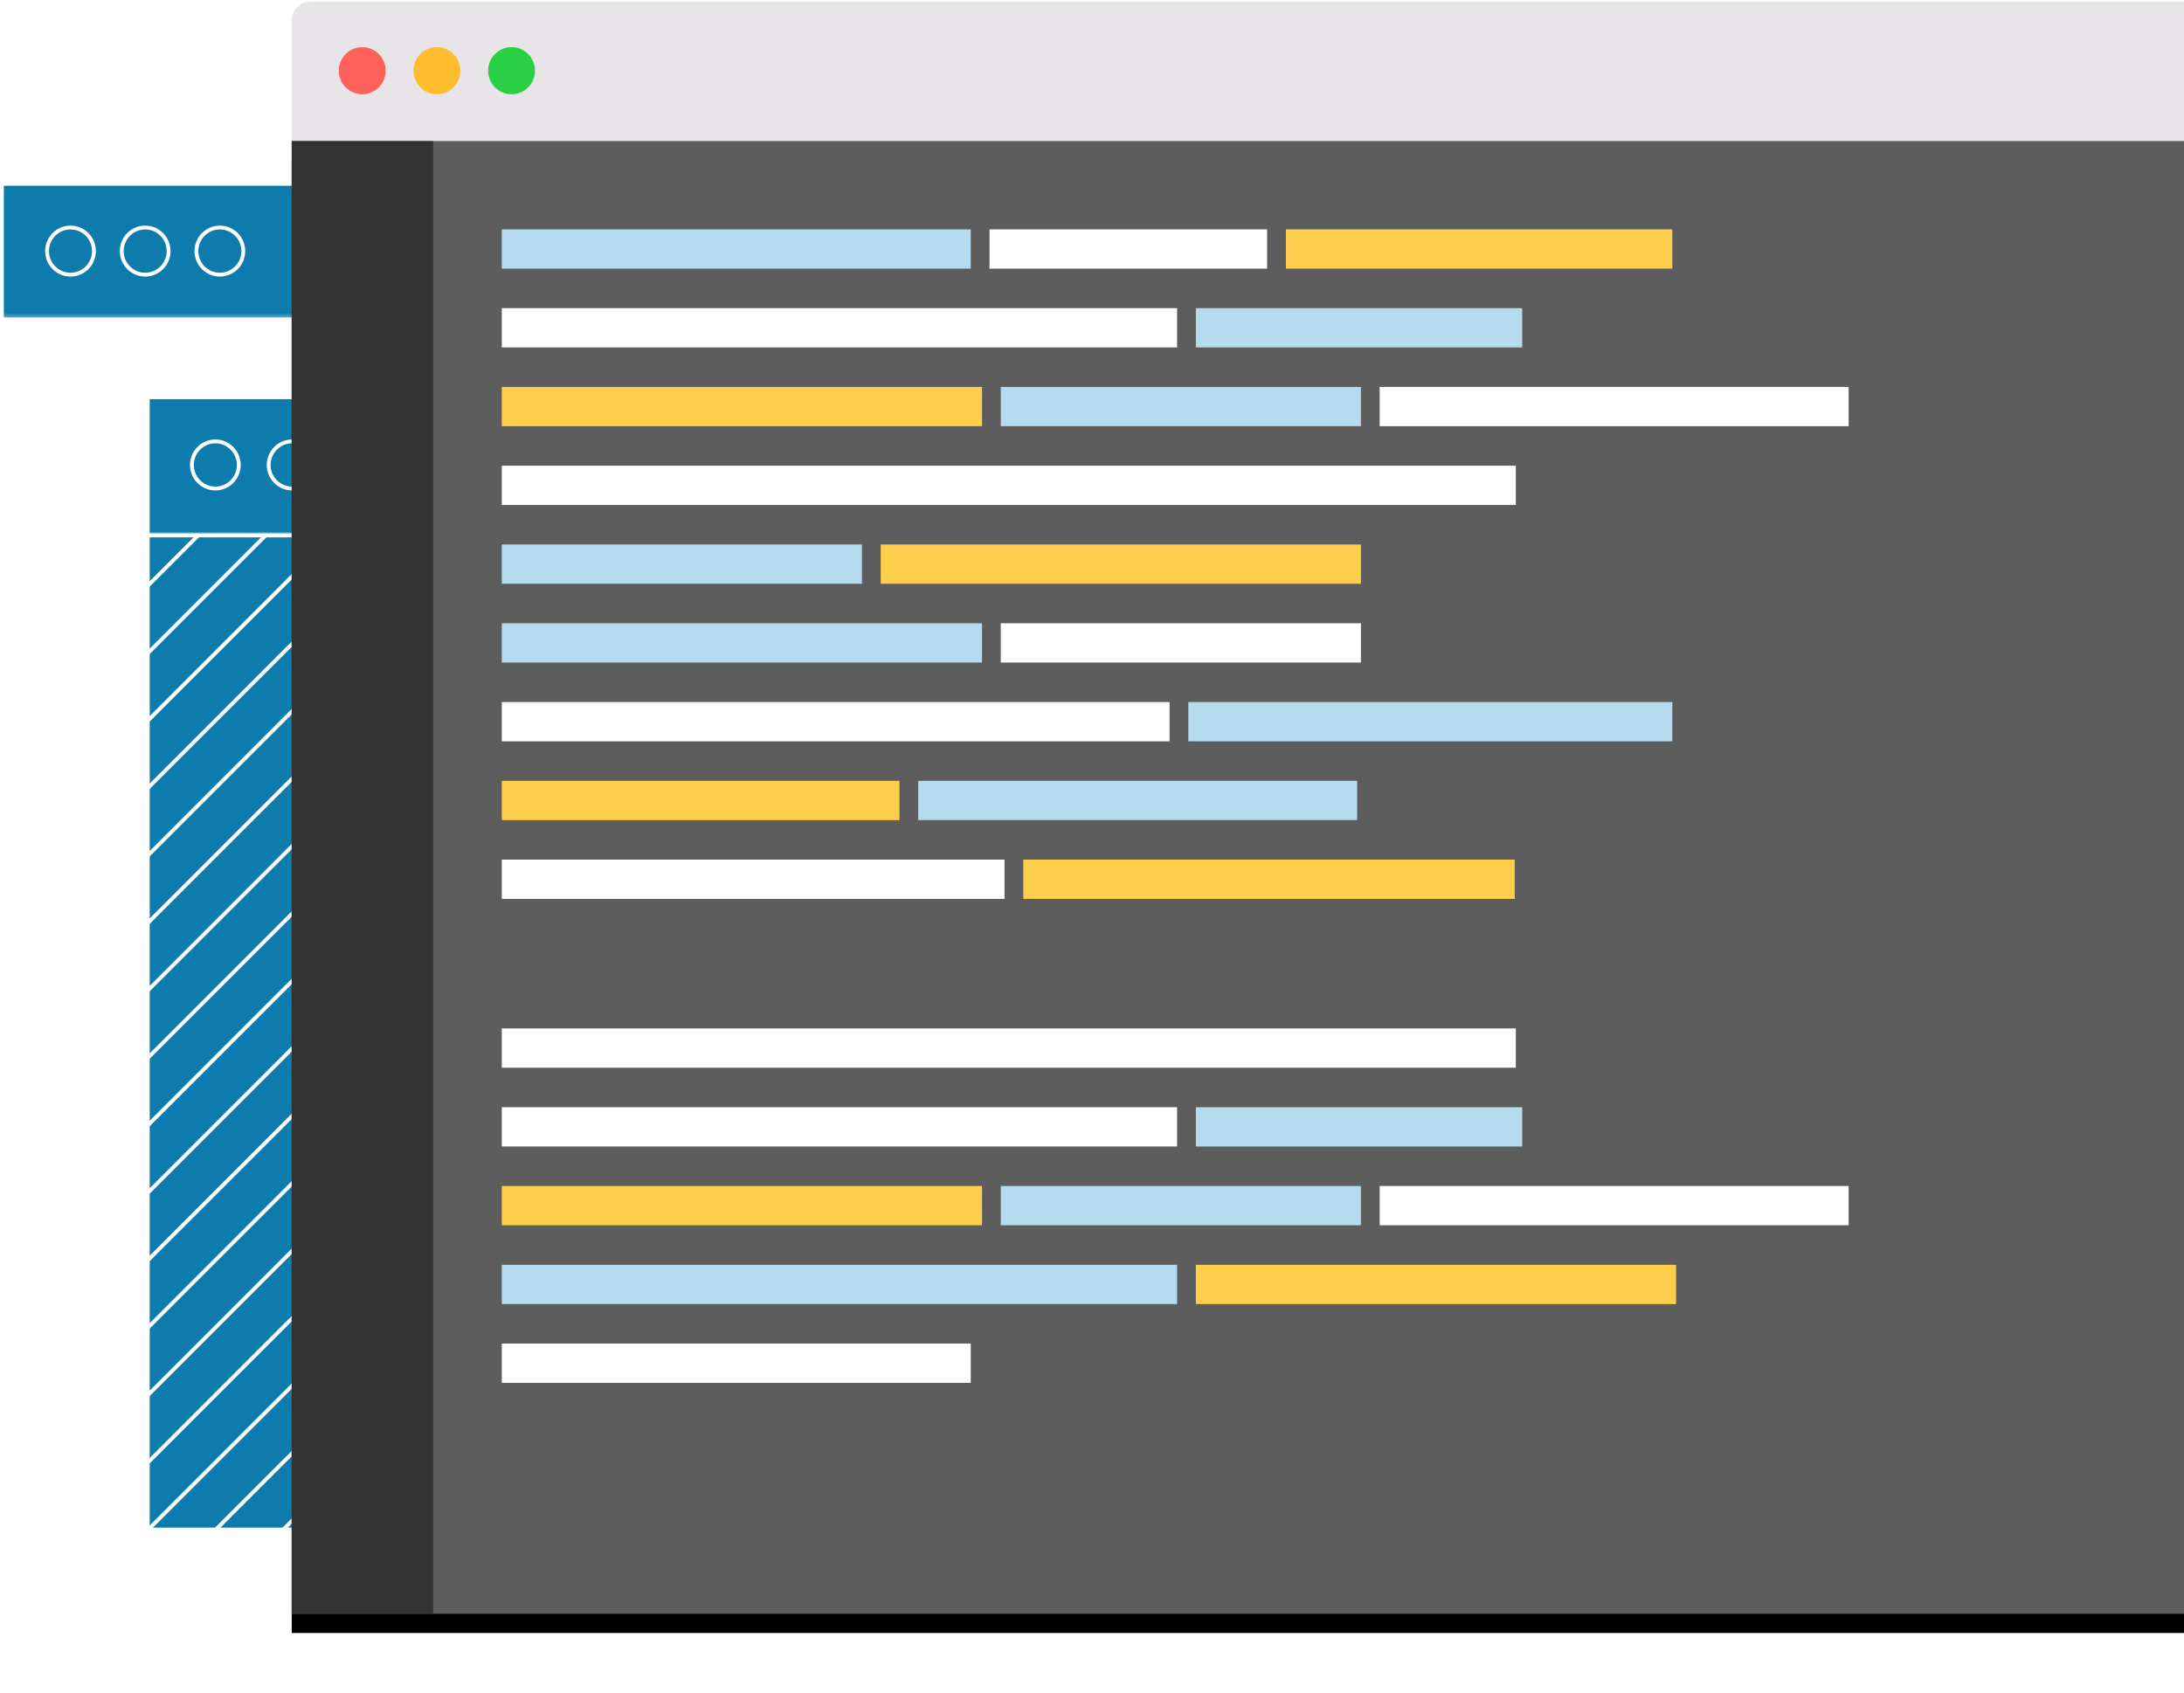 <?xml version="1.0" encoding="UTF-8" standalone="no"?>
<svg width="569px" height="441px" viewBox="0 0 569 441" version="1.1" xmlns="http://www.w3.org/2000/svg" xmlns:xlink="http://www.w3.org/1999/xlink">
    <!-- Generator: Sketch 41.1 (35376) - http://www.bohemiancoding.com/sketch -->
    <title>windows</title>
    <desc>Created with Sketch.</desc>
    <defs>
        <rect id="path-1" x="-2.38742359e-12" y="0.39" width="688.857" height="36.361"></rect>
        <mask id="mask-2" maskContentUnits="userSpaceOnUse" maskUnits="objectBoundingBox" x="0" y="0" width="688.857" height="36.361" fill="white">
            <use xlink:href="#path-1"></use>
        </mask>
        <rect id="path-3" x="-2.84217094e-12" y="35.752" width="688.857" height="284.647"></rect>
        <mask id="mask-4" maskContentUnits="userSpaceOnUse" maskUnits="objectBoundingBox" x="0" y="0" width="688.857" height="284.647" fill="white">
            <use xlink:href="#path-3"></use>
        </mask>
        <rect id="path-5" x="0" y="0" width="475" height="260"></rect>
        <mask id="mask-6" maskContentUnits="userSpaceOnUse" maskUnits="objectBoundingBox" x="0" y="0" width="475" height="260" fill="white">
            <use xlink:href="#path-5"></use>
        </mask>
        <mask id="mask-8" maskContentUnits="userSpaceOnUse" maskUnits="objectBoundingBox" x="0" y="0" width="475" height="260" fill="white">
            <use xlink:href="#path-5"></use>
        </mask>
        <polyline id="path-9" points="0 36 0 0 532 0 532 36"></polyline>
        <mask id="mask-10" maskContentUnits="userSpaceOnUse" maskUnits="objectBoundingBox" x="0" y="0" width="532" height="36" fill="white">
            <use xlink:href="#path-9"></use>
        </mask>
        <polygon id="path-11" points="0 420.458 644.354 420.458 644.354 36.752 0 36.752"></polygon>
        <filter x="-50%" y="-50%" width="200%" height="200%" filterUnits="objectBoundingBox" id="filter-12">
            <feOffset dx="0" dy="5" in="SourceAlpha" result="shadowOffsetOuter1"></feOffset>
            <feGaussianBlur stdDeviation="7.5" in="shadowOffsetOuter1" result="shadowBlurOuter1"></feGaussianBlur>
            <feColorMatrix values="0 0 0 0 0.395   0 0 0 0 0.395   0 0 0 0 0.395  0 0 0 0.5 0" type="matrix" in="shadowBlurOuter1"></feColorMatrix>
        </filter>
    </defs>
    <g id="Page-1" stroke="none" stroke-width="1" fill="none" fill-rule="evenodd">
        <g id="1" transform="translate(-711, -2273)">
            <g id="Group-6-Copy-4" transform="translate(0, 2100)">
                <g id="windows" transform="translate(711, 173)">
                    <g id="windowThree" transform="translate(0, 47)" stroke="#FFFFFF">
                        <use id="Rectangle-632" mask="url(#mask-2)" stroke-width="2" fill="#0D7CAD" xlink:href="#path-1"></use>
                        <use id="Rectangle-632-Copy" mask="url(#mask-4)" stroke-width="2" xlink:href="#path-3"></use>
                        <ellipse id="Oval-2" cx="57.279" cy="18.417" rx="6.106" ry="6.139"></ellipse>
                        <ellipse id="Oval-2-Copy" cx="37.824" cy="18.417" rx="6.106" ry="6.139"></ellipse>
                        <ellipse id="Oval-2-Copy-2" cx="18.369" cy="18.417" rx="6.106" ry="6.139"></ellipse>
                    </g>
                    <g id="windowTwo" transform="translate(38, 103)">
                        <g id="Group-25" transform="translate(0, 36)">
                            <mask id="mask-7" fill="white">
                                <use xlink:href="#path-5"></use>
                            </mask>
                            <g id="Rectangle-869" stroke="#FFFFFF" mask="url(#mask-6)" stroke-width="2" fill="#0D7CAD">
                                <use mask="url(#mask-8)" xlink:href="#path-5"></use>
                            </g>
                            <g id="Group-16" mask="url(#mask-7)" stroke="#FFFFFF" stroke-linecap="square">
                                <g transform="translate(-164, -183)">
                                    <path d="M-67.181,163.057 L393.322,163.057" id="Line" transform="translate(163.071, 163.422) rotate(-45) translate(-163.071, -163.422) "></path>
                                    <path d="M151.97,382.207 L612.473,382.207" id="Line-Copy-111" transform="translate(382.222, 382.573) rotate(-45) translate(-382.222, -382.573) "></path>
                                    <path d="M-23.247,206.99 L437.256,206.99" id="Line-Copy-91" transform="translate(207.004, 207.356) rotate(-45) translate(-207.004, -207.356) "></path>
                                    <path d="M195.904,426.141 L656.407,426.141" id="Line-Copy-112" transform="translate(426.155, 426.506) rotate(-45) translate(-426.155, -426.506) "></path>
                                    <path d="M20.686,250.924 L481.189,250.924" id="Line-Copy-96" transform="translate(250.938, 251.289) rotate(-45) translate(-250.938, -251.289) "></path>
                                    <path d="M239.837,470.074 L700.34,470.074" id="Line-Copy-113" transform="translate(470.089, 470.44) rotate(-45) translate(-470.089, -470.44) "></path>
                                    <path d="M64.62,294.857 L525.123,294.857" id="Line-Copy-101" transform="translate(294.871, 295.223) rotate(-45) translate(-294.871, -295.223) "></path>
                                    <path d="M283.771,514.008 L744.274,514.008" id="Line-Copy-114" transform="translate(514.022, 514.373) rotate(-45) translate(-514.022, -514.373) "></path>
                                    <path d="M108.553,338.791 L569.056,338.791" id="Line-Copy-106" transform="translate(338.805, 339.156) rotate(-45) translate(-338.805, -339.156) "></path>
                                    <path d="M327.704,557.942 L788.207,557.942" id="Line-Copy-115" transform="translate(557.956, 558.307) rotate(-45) translate(-557.956, -558.307) "></path>
                                    <path d="M-58.394,171.843 L402.109,171.843" id="Line-Copy-87" transform="translate(171.858, 172.209) rotate(-45) translate(-171.858, -172.209) "></path>
                                    <path d="M160.757,390.994 L621.26,390.994" id="Line-Copy-116" transform="translate(391.008, 391.36) rotate(-45) translate(-391.008, -391.36) "></path>
                                    <path d="M-14.46,215.777 L446.043,215.777" id="Line-Copy-92" transform="translate(215.791, 216.142) rotate(-45) translate(-215.791, -216.142) "></path>
                                    <path d="M204.69,434.928 L665.193,434.928" id="Line-Copy-117" transform="translate(434.942, 435.293) rotate(-45) translate(-434.942, -435.293) "></path>
                                    <path d="M29.473,259.71 L489.976,259.71" id="Line-Copy-97" transform="translate(259.725, 260.076) rotate(-45) translate(-259.725, -260.076) "></path>
                                    <path d="M248.624,478.861 L709.127,478.861" id="Line-Copy-118" transform="translate(478.875, 479.227) rotate(-45) translate(-478.875, -479.227) "></path>
                                    <path d="M73.407,303.644 L533.91,303.644" id="Line-Copy-102" transform="translate(303.658, 304.009) rotate(-45) translate(-303.658, -304.009) "></path>
                                    <path d="M292.557,522.795 L753.06,522.795" id="Line-Copy-119" transform="translate(522.809, 523.16) rotate(-45) translate(-522.809, -523.16) "></path>
                                    <path d="M117.34,347.578 L577.843,347.578" id="Line-Copy-107" transform="translate(347.592, 347.943) rotate(-45) translate(-347.592, -347.943) "></path>
                                    <path d="M336.491,566.728 L796.994,566.728" id="Line-Copy-120" transform="translate(566.742, 567.094) rotate(-45) translate(-566.742, -567.094) "></path>
                                    <path d="M-49.607,180.63 L410.896,180.63" id="Line-Copy-88" transform="translate(180.644, 180.996) rotate(-45) translate(-180.644, -180.996) "></path>
                                    <path d="M169.543,399.781 L630.047,399.781" id="Line-Copy-121" transform="translate(399.795, 400.146) rotate(-45) translate(-399.795, -400.146) "></path>
                                    <path d="M-5.674,224.564 L454.829,224.564" id="Line-Copy-93" transform="translate(224.578, 224.929) rotate(-45) translate(-224.578, -224.929) "></path>
                                    <path d="M213.477,443.714 L673.98,443.714" id="Line-Copy-122" transform="translate(443.728, 444.08) rotate(-45) translate(-443.728, -444.08) "></path>
                                    <path d="M38.26,268.497 L498.763,268.497" id="Line-Copy-98" transform="translate(268.511, 268.863) rotate(-45) translate(-268.511, -268.863) "></path>
                                    <path d="M257.41,487.648 L717.914,487.648" id="Line-Copy-123" transform="translate(487.662, 488.013) rotate(-45) translate(-487.662, -488.013) "></path>
                                    <path d="M82.193,312.431 L542.696,312.431" id="Line-Copy-103" transform="translate(312.445, 312.796) rotate(-45) translate(-312.445, -312.796) "></path>
                                    <path d="M301.344,531.581 L761.847,531.581" id="Line-Copy-124" transform="translate(531.596, 531.947) rotate(-45) translate(-531.596, -531.947) "></path>
                                    <path d="M126.127,356.364 L586.63,356.364" id="Line-Copy-108" transform="translate(356.378, 356.73) rotate(-45) translate(-356.378, -356.73) "></path>
                                    <path d="M345.277,575.515 L805.781,575.515" id="Line-Copy-125" transform="translate(575.529, 575.88) rotate(-45) translate(-575.529, -575.88) "></path>
                                    <path d="M-40.821,189.417 L419.683,189.417" id="Line-Copy-89" transform="translate(189.431, 189.782) rotate(-45) translate(-189.431, -189.782) "></path>
                                    <path d="M178.33,408.568 L638.833,408.568" id="Line-Copy-126" transform="translate(408.582, 408.933) rotate(-45) translate(-408.582, -408.933) "></path>
                                    <path d="M3.113,233.35 L463.616,233.35" id="Line-Copy-94" transform="translate(233.364, 233.716) rotate(-45) translate(-233.364, -233.716) "></path>
                                    <path d="M222.264,452.501 L682.767,452.501" id="Line-Copy-127" transform="translate(452.515, 452.867) rotate(-45) translate(-452.515, -452.867) "></path>
                                    <path d="M47.046,277.284 L507.55,277.284" id="Line-Copy-99" transform="translate(277.298, 277.649) rotate(-45) translate(-277.298, -277.649) "></path>
                                    <path d="M266.197,496.435 L726.7,496.435" id="Line-Copy-128" transform="translate(496.449, 496.8) rotate(-45) translate(-496.449, -496.8) "></path>
                                    <path d="M90.98,321.217 L551.483,321.217" id="Line-Copy-104" transform="translate(321.232, 321.583) rotate(-45) translate(-321.232, -321.583) "></path>
                                    <path d="M310.131,540.368 L770.634,540.368" id="Line-Copy-129" transform="translate(540.382, 540.734) rotate(-45) translate(-540.382, -540.734) "></path>
                                    <path d="M134.913,365.151 L595.417,365.151" id="Line-Copy-109" transform="translate(365.165, 365.516) rotate(-45) translate(-365.165, -365.516) "></path>
                                    <path d="M354.064,584.302 L814.567,584.302" id="Line-Copy-130" transform="translate(584.316, 584.667) rotate(-45) translate(-584.316, -584.667) "></path>
                                    <path d="M-32.034,198.204 L428.469,198.204" id="Line-Copy-90" transform="translate(198.218, 198.569) rotate(-45) translate(-198.218, -198.569) "></path>
                                    <path d="M187.117,417.354 L647.62,417.354" id="Line-Copy-131" transform="translate(417.368, 417.72) rotate(-45) translate(-417.368, -417.72) "></path>
                                    <path d="M11.9,242.137 L472.403,242.137" id="Line-Copy-95" transform="translate(242.151, 242.503) rotate(-45) translate(-242.151, -242.503) "></path>
                                    <path d="M231.05,461.288 L691.553,461.288" id="Line-Copy-132" transform="translate(461.302, 461.653) rotate(-45) translate(-461.302, -461.653) "></path>
                                    <path d="M55.833,286.071 L516.336,286.071" id="Line-Copy-100" transform="translate(286.085, 286.436) rotate(-45) translate(-286.085, -286.436) "></path>
                                    <path d="M274.984,505.221 L735.487,505.221" id="Line-Copy-133" transform="translate(505.235, 505.587) rotate(-45) translate(-505.235, -505.587) "></path>
                                    <path d="M99.767,330.004 L560.27,330.004" id="Line-Copy-105" transform="translate(330.018, 330.37) rotate(-45) translate(-330.018, -330.37) "></path>
                                    <path d="M318.917,549.155 L779.42,549.155" id="Line-Copy-134" transform="translate(549.169, 549.52) rotate(-45) translate(-549.169, -549.52) "></path>
                                    <path d="M143.7,373.938 L604.203,373.938" id="Line-Copy-110" transform="translate(373.952, 374.303) rotate(-45) translate(-373.952, -374.303) "></path>
                                    <path d="M362.851,593.088 L823.354,593.088" id="Line-Copy-135" transform="translate(593.102, 593.454) rotate(-45) translate(-593.102, -593.454) "></path>
                                </g>
                            </g>
                        </g>
                        <use id="Rectangle-870" stroke="#FFFFFF" mask="url(#mask-10)" stroke-width="2" fill="#0D7CAD" xlink:href="#path-9"></use>
                        <ellipse id="Oval-2" stroke="#FFFFFF" cx="18.106" cy="18.139" rx="6.106" ry="6.139"></ellipse>
                        <ellipse id="Oval-2-Copy-3" stroke="#FFFFFF" cx="38.106" cy="18.139" rx="6.106" ry="6.139"></ellipse>
                        <ellipse id="Oval-2-Copy-4" stroke="#FFFFFF" cx="58.106" cy="18.139" rx="6.106" ry="6.139"></ellipse>
                    </g>
                    <g id="windowOne" transform="translate(76, 0)">
                        <rect id="Rectangle-632" fill="#E7E5E7" x="0" y="0.39" width="529.953" height="41.355" rx="5"></rect>
                        <g id="Fill-10">
                            <use fill="black" fill-opacity="1" filter="url(#filter-12)" xlink:href="#path-11"></use>
                            <use fill="#5D5D5D" fill-rule="evenodd" xlink:href="#path-11"></use>
                        </g>
                        <rect id="Rectangle-40" fill="#B5DBEF" x="54.735" y="59.757" width="122.176" height="10.231"></rect>
                        <rect id="Rectangle-40-Copy-17" fill="#B5DBEF" x="54.735" y="329.522" width="175.933" height="10.231"></rect>
                        <rect id="Rectangle-40-Copy-11" fill="#B5DBEF" x="54.735" y="162.385" width="125.108" height="10.231"></rect>
                        <rect id="Rectangle-40-Copy-5" fill="#FFCE4B" x="54.735" y="100.809" width="125.108" height="10.231"></rect>
                        <rect id="Rectangle-40-Copy-18" fill="#FFCE4B" x="54.735" y="308.996" width="125.108" height="10.231"></rect>
                        <rect id="Rectangle-40-Copy-12" fill="#FFCE4B" x="54.735" y="203.436" width="103.605" height="10.231"></rect>
                        <rect id="Rectangle-40-Copy-23" fill="#FFCE4B" x="190.594" y="223.962" width="128.04" height="10.231"></rect>
                        <rect id="Rectangle-40-Copy-8" fill="#FFFFFF" x="54.735" y="121.334" width="264.179" height="10.231"></rect>
                        <rect id="Rectangle-40-Copy-19" fill="#FFFFFF" x="54.735" y="267.945" width="264.179" height="10.231"></rect>
                        <rect id="Rectangle-40-Copy-22" fill="#FFFFFF" x="54.735" y="350.047" width="122.176" height="10.231"></rect>
                        <rect id="Rectangle-40-Copy-13" fill="#FFFFFF" x="54.735" y="223.962" width="130.973" height="10.231"></rect>
                        <rect id="Rectangle-40-Copy-3" fill="#FFFFFF" x="54.735" y="80.283" width="175.933" height="10.231"></rect>
                        <rect id="Rectangle-40-Copy-20" fill="#FFFFFF" x="54.735" y="288.471" width="175.933" height="10.231"></rect>
                        <rect id="Rectangle-40-Copy-14" fill="#FFFFFF" x="54.735" y="182.911" width="173.979" height="10.231"></rect>
                        <rect id="Rectangle-40-Copy" fill="#FFFFFF" x="181.798" y="59.757" width="72.328" height="10.231"></rect>
                        <rect id="Rectangle-40-Copy-15" fill="#FFFFFF" x="184.73" y="162.385" width="93.831" height="10.231"></rect>
                        <rect id="Rectangle-40-Copy-6" fill="#B5DBEF" x="184.73" y="100.809" width="93.831" height="10.231"></rect>
                        <rect id="Rectangle-40-Copy-24" fill="#B5DBEF" x="184.73" y="308.996" width="93.831" height="10.231"></rect>
                        <rect id="Rectangle-40-Copy-16" fill="#B5DBEF" x="163.227" y="203.436" width="114.357" height="10.231"></rect>
                        <rect id="Rectangle-40-Copy-9" fill="#B5DBEF" x="54.735" y="141.86" width="93.831" height="10.231"></rect>
                        <rect id="Rectangle-40-Copy-2" fill="#FFCE4B" x="259.013" y="59.757" width="100.673" height="10.231"></rect>
                        <rect id="Rectangle-40-Copy-25" fill="#FFCE4B" x="235.555" y="329.522" width="125.108" height="10.231"></rect>
                        <rect id="Rectangle-40-Copy-7" fill="#FFFFFF" x="283.448" y="100.809" width="122.176" height="10.231"></rect>
                        <rect id="Rectangle-40-Copy-26" fill="#FFFFFF" x="283.448" y="308.996" width="122.176" height="10.231"></rect>
                        <rect id="Rectangle-40-Copy-10" fill="#FFCE4B" x="153.453" y="141.86" width="125.108" height="10.231"></rect>
                        <rect id="Rectangle-40-Copy-4" fill="#B5DBEF" x="235.555" y="80.283" width="85.034" height="10.231"></rect>
                        <rect id="Rectangle-40-Copy-27" fill="#B5DBEF" x="235.555" y="288.471" width="85.034" height="10.231"></rect>
                        <rect id="Rectangle-40-Copy-21" fill="#B5DBEF" x="233.6" y="182.911" width="126.086" height="10.231"></rect>
                        <ellipse id="Oval-2" fill="#2AD043" cx="57.279" cy="18.417" rx="6.106" ry="6.139"></ellipse>
                        <ellipse id="Oval-2-Copy" fill="#FFBD2E" cx="37.824" cy="18.417" rx="6.106" ry="6.139"></ellipse>
                        <ellipse id="Oval-2-Copy-2" fill="#FF625A" cx="18.369" cy="18.417" rx="6.106" ry="6.139"></ellipse>
                        <rect id="Rectangle-62" fill="#333333" x="0" y="36.752" width="36.862" height="383.707"></rect>
                    </g>
                </g>
            </g>
        </g>
    </g>
</svg>